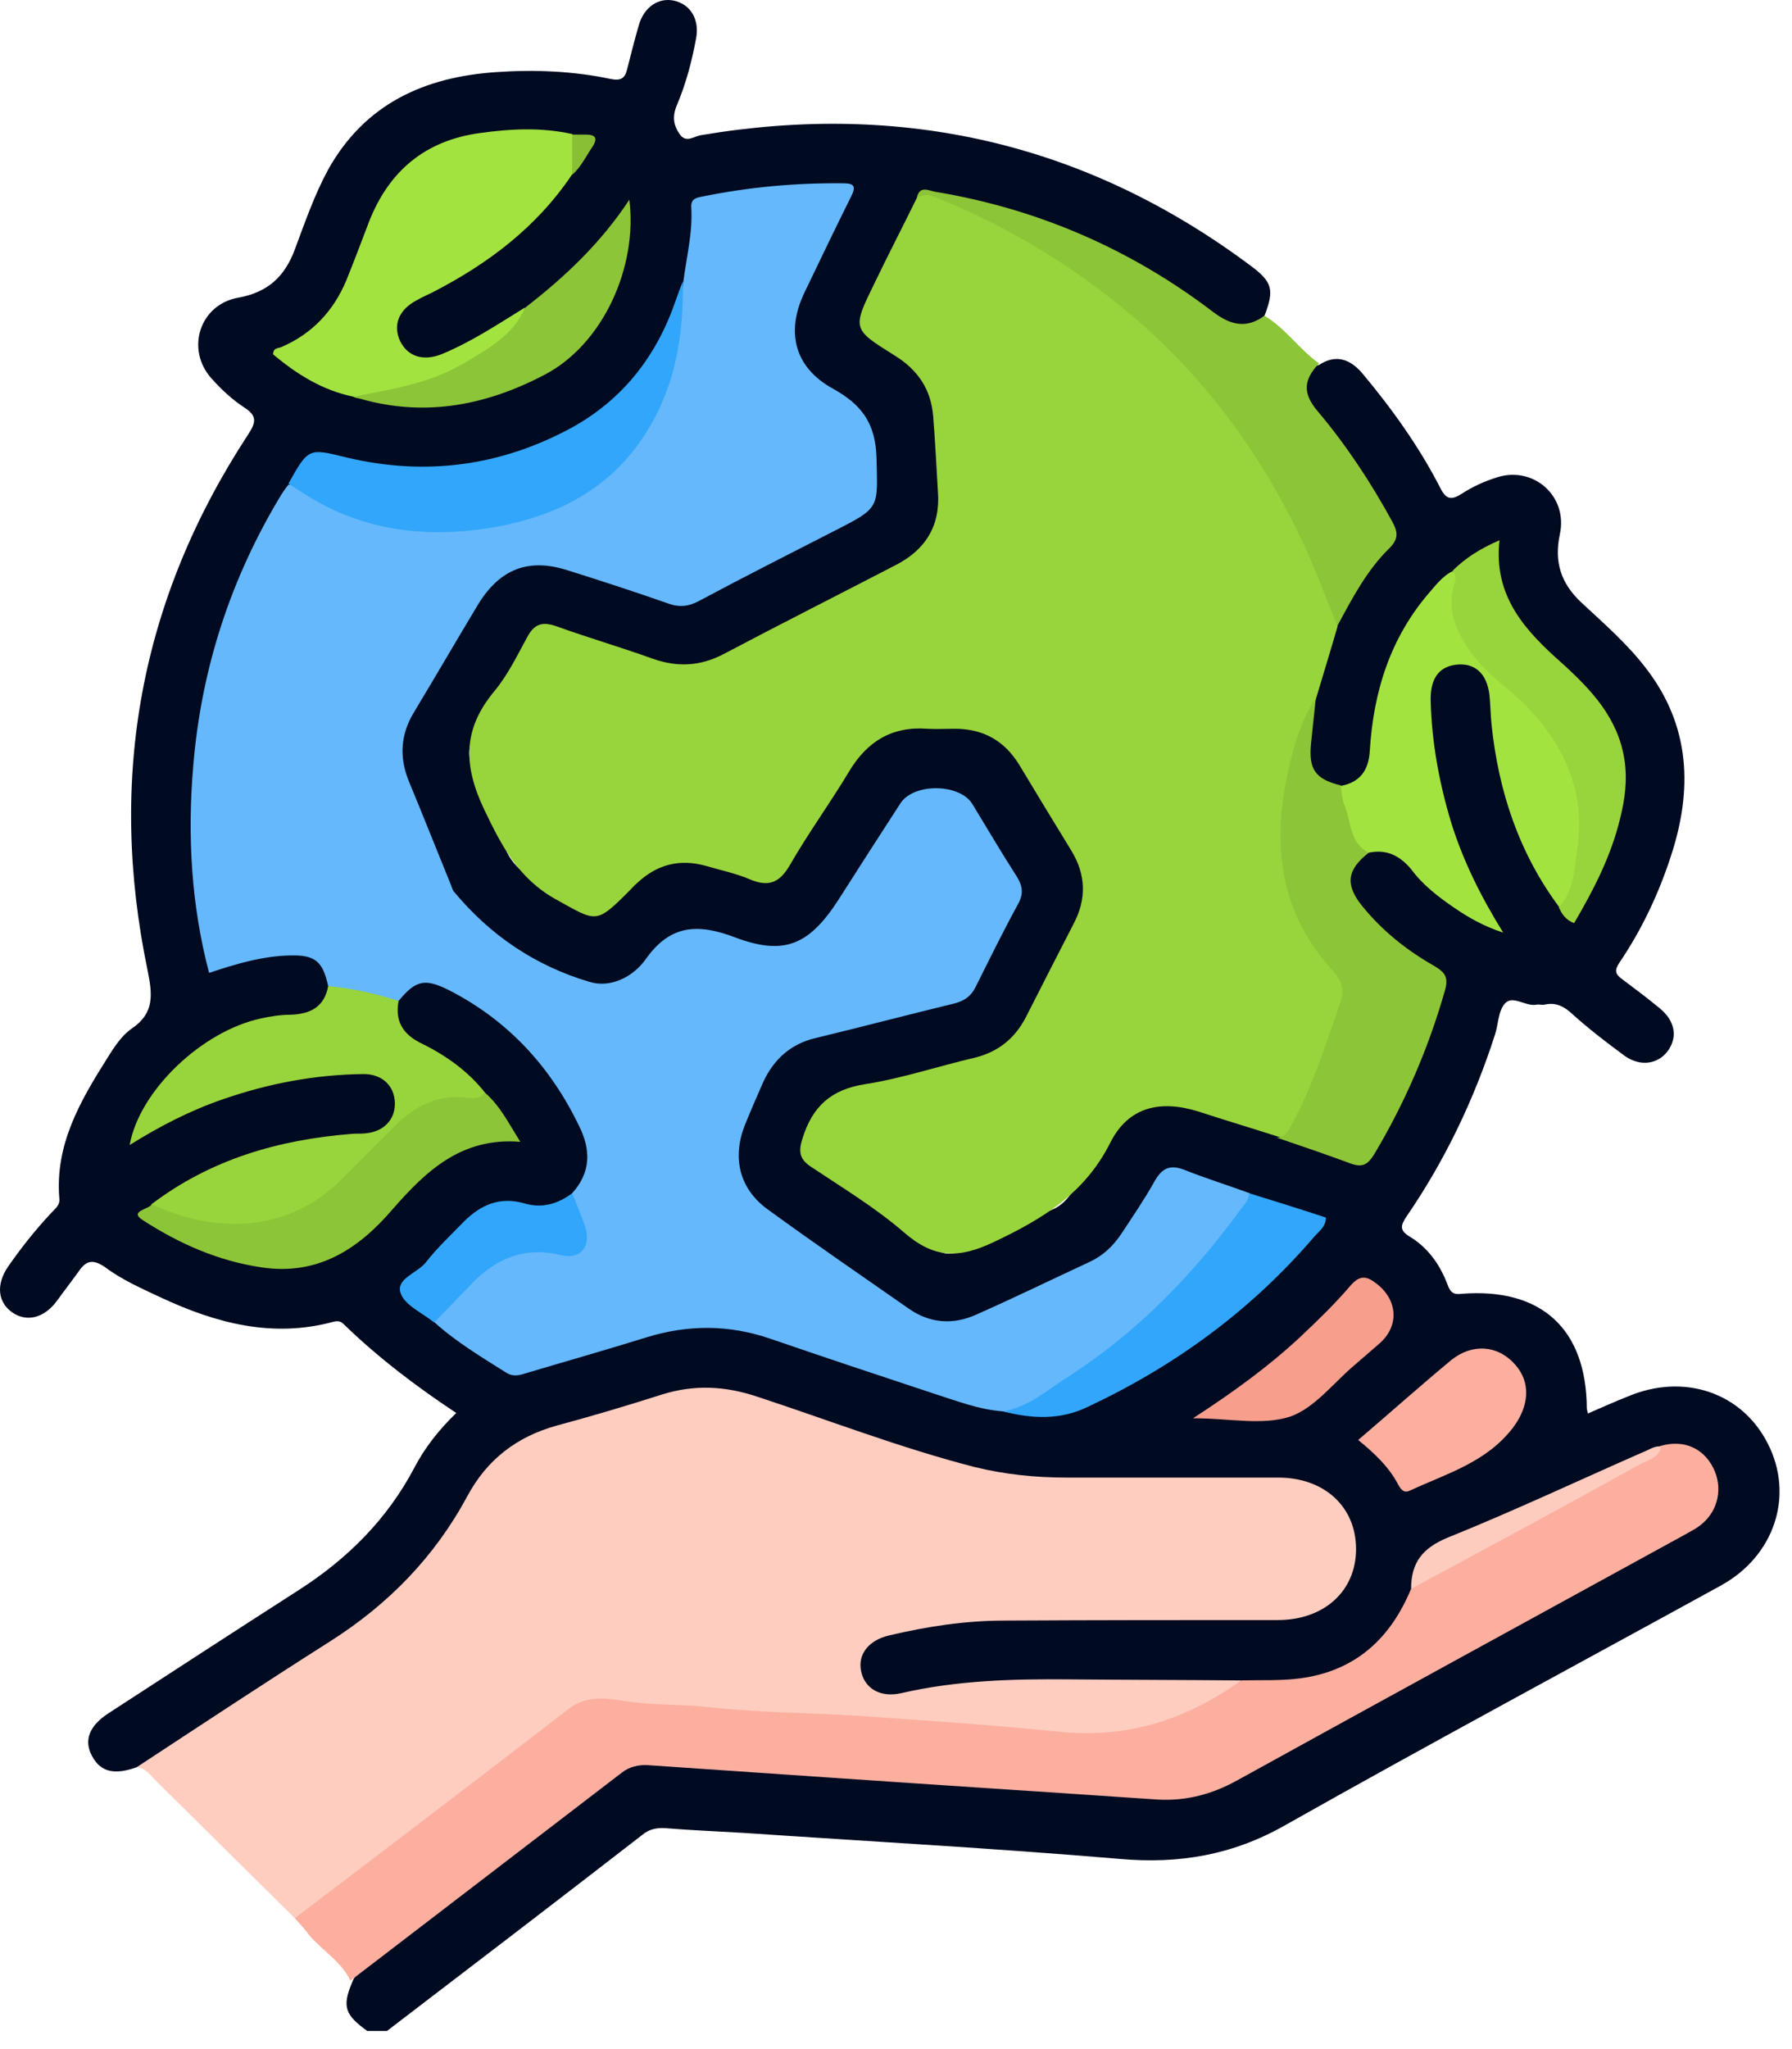 <svg width="98" height="112" viewBox="0 0 98 112" fill="none" xmlns="http://www.w3.org/2000/svg">
<path d="M7.469 96.596C6.253 97.03 5.5 96.856 5.037 95.988C4.574 95.148 4.863 94.338 5.934 93.643C9.408 91.385 12.881 89.128 16.355 86.899C19.018 85.191 21.189 83.02 22.665 80.212C23.244 79.112 23.997 78.157 24.952 77.231C22.723 75.755 20.668 74.192 18.786 72.368C18.613 72.194 18.439 72.194 18.207 72.252C14.879 73.15 11.781 72.31 8.8 70.921C7.758 70.429 6.687 69.966 5.761 69.271C5.008 68.75 4.661 68.953 4.256 69.56C3.879 70.081 3.474 70.602 3.098 71.123C2.403 72.05 1.448 72.281 0.666 71.731C-0.115 71.181 -0.231 70.226 0.435 69.242C1.158 68.2 1.94 67.216 2.808 66.29C3.011 66.058 3.3 65.884 3.242 65.479C3.011 62.556 4.371 60.211 5.848 57.866C6.224 57.258 6.658 56.593 7.208 56.217C8.453 55.377 8.337 54.364 8.076 53.061C5.877 42.525 7.671 32.742 13.576 23.739C14.01 23.074 14.068 22.726 13.345 22.263C12.679 21.829 12.1 21.279 11.579 20.7C10.132 19.108 10.913 16.648 13.026 16.271C14.647 15.982 15.573 15.114 16.123 13.637C16.673 12.161 17.194 10.656 17.947 9.267C19.973 5.648 23.244 4.201 27.151 3.941C29.236 3.796 31.349 3.883 33.404 4.317C33.983 4.433 34.185 4.259 34.301 3.767C34.504 2.957 34.706 2.175 34.938 1.365C35.227 0.38 36.009 -0.141 36.848 0.033C37.775 0.236 38.267 1.075 38.064 2.117C37.833 3.362 37.514 4.577 37.022 5.735C36.761 6.343 36.819 6.835 37.167 7.327C37.514 7.848 37.948 7.443 38.353 7.385C49.353 5.533 59.397 7.819 68.37 14.506C69.586 15.403 69.702 15.837 69.152 17.256C68.37 18.182 67.588 18.298 66.546 17.516C65.041 16.387 63.478 15.374 61.828 14.477C58.529 12.682 55.055 11.466 51.35 10.83C51.003 10.772 50.626 10.656 50.366 11.032C49.295 13.03 48.34 15.114 47.269 17.111C46.95 17.719 47.066 18.153 47.645 18.471C47.79 18.558 47.934 18.674 48.108 18.761C50.308 19.832 51.35 21.569 51.292 24.058C51.263 25.187 51.524 26.345 51.466 27.502C51.379 29.066 50.742 30.281 49.324 31.034C45.908 32.828 42.493 34.623 39.019 36.302C37.948 36.823 36.848 36.765 35.748 36.418C34.041 35.868 32.304 35.318 30.625 34.71C29.757 34.392 29.236 34.594 28.773 35.405C27.904 36.939 26.978 38.444 26.052 39.949C25.617 40.644 25.531 41.309 25.878 42.091C26.486 43.509 27.094 44.957 27.644 46.404C27.875 46.954 28.223 47.388 28.715 47.735C29.699 48.401 30.712 49.038 31.696 49.733C32.275 50.138 32.738 50.109 33.23 49.588C33.664 49.125 34.156 48.662 34.62 48.199C35.777 47.012 37.138 46.751 38.701 47.157C39.511 47.359 40.322 47.591 41.074 47.851C41.885 48.141 42.464 47.938 42.898 47.185C43.853 45.593 44.895 44.088 45.879 42.525C46.661 41.252 47.5 40.007 49.15 39.718C50.453 39.486 51.755 39.486 53.029 39.688C54.158 39.862 55.142 40.441 55.779 41.454C56.85 43.133 57.863 44.841 58.876 46.549C59.686 47.909 59.686 49.27 58.963 50.659C58.123 52.251 57.342 53.901 56.531 55.493C55.808 56.911 54.708 57.866 53.116 58.243C50.916 58.764 48.687 59.343 46.487 59.892C45.242 60.211 44.2 61.514 44.114 62.758C44.085 63.192 44.345 63.424 44.635 63.656C46.806 65.219 48.977 66.753 51.176 68.287C51.639 68.605 52.103 68.576 52.624 68.374C54.303 67.708 55.866 66.811 57.544 66.116C58.036 65.913 58.384 65.537 58.644 65.132C59.223 64.263 59.831 63.395 60.352 62.498C61.307 60.877 63.391 59.661 65.649 60.616C67.01 61.195 68.457 61.571 69.846 62.035C71.091 62.498 72.394 62.845 73.638 63.308C74.217 63.54 74.651 63.453 74.999 62.903C76.677 60.211 77.835 57.316 78.704 54.306C78.906 53.611 78.588 53.235 78.038 52.917C76.591 52.019 75.23 51.035 74.217 49.617C73.32 48.372 73.58 47.214 74.883 46.462C75.925 46.201 76.706 46.606 77.343 47.417C78.385 48.719 79.717 49.588 81.251 50.398C81.309 50.022 81.106 49.819 80.961 49.588C79.051 46.056 77.98 42.323 77.951 38.299C77.951 37.402 78.154 36.62 79.109 36.302C79.919 36.041 80.701 36.186 81.28 36.881C81.743 37.431 81.83 38.126 81.83 38.82C81.83 40.644 82.264 42.409 82.785 44.117C83.364 46.028 84.29 47.793 85.419 49.443C85.709 49.877 85.969 50.138 86.345 49.472C87.445 47.475 88.4 45.391 88.603 43.075C88.806 41.049 87.966 39.341 86.606 37.894C85.911 37.141 85.216 36.447 84.464 35.752C82.814 34.247 81.511 32.568 81.743 30.021C80.759 30.397 80.151 31.005 79.485 31.497C77.054 33.755 75.751 36.562 75.346 39.833C75.288 40.296 75.201 40.76 75.143 41.223C74.999 42.38 74.391 43.046 73.204 43.191C71.844 42.93 71.207 42.12 71.38 40.788C71.467 39.949 71.496 39.081 71.699 38.241C71.901 36.881 72.336 35.607 72.857 34.334C73.638 32.742 74.535 31.236 75.722 29.905C76.156 29.413 76.099 28.979 75.809 28.458C74.709 26.489 73.465 24.666 72.046 22.929C71.583 22.379 71.265 21.8 71.323 21.076C71.352 20.526 71.525 20.092 72.133 19.948C73.059 19.34 73.841 19.629 74.507 20.411C76.127 22.35 77.604 24.405 78.762 26.663C79.08 27.3 79.369 27.358 79.948 26.981C80.527 26.605 81.164 26.316 81.801 26.113C83.827 25.418 85.766 27.097 85.303 29.21C84.985 30.715 85.361 31.873 86.461 32.915C87.706 34.073 88.979 35.173 90.021 36.533C92.453 39.688 92.569 43.162 91.382 46.78C90.716 48.835 89.79 50.804 88.574 52.598C88.285 53.032 88.314 53.235 88.719 53.525C89.413 54.045 90.108 54.567 90.774 55.117C91.585 55.782 91.758 56.651 91.237 57.403C90.716 58.156 89.732 58.33 88.864 57.722C87.879 56.998 86.895 56.245 85.998 55.435C85.535 55.001 85.072 54.769 84.464 54.914C84.319 54.943 84.174 54.885 84.03 54.914C83.422 55.03 82.727 54.364 82.293 54.856C81.917 55.29 81.946 56.014 81.743 56.593C80.614 60.095 79.022 63.424 76.938 66.463C76.591 66.984 76.504 67.245 77.141 67.621C78.125 68.229 78.762 69.155 79.167 70.226C79.311 70.631 79.485 70.776 79.919 70.718C84.29 70.371 86.751 72.629 86.779 76.971C86.779 77.028 86.808 77.115 86.837 77.26C87.561 76.942 88.285 76.623 89.008 76.334C92.076 75.031 95.261 76.102 96.679 78.91C98.126 81.746 97.055 85.046 94.103 86.667C86.143 91.038 78.154 95.322 70.251 99.78C67.386 101.401 64.462 101.893 61.221 101.603C54.389 101.024 47.529 100.648 40.698 100.185C39.251 100.098 37.803 100.04 36.385 99.924C35.893 99.895 35.488 99.982 35.112 100.301C30.48 103.89 25.82 107.45 21.16 111.01C20.812 111.01 20.436 111.01 20.089 111.01C18.873 110.142 18.699 109.679 19.249 108.376C19.452 107.826 19.857 107.508 20.291 107.19C24.546 103.89 28.859 100.677 33.085 97.377C34.069 96.596 35.054 96.306 36.356 96.393C40.235 96.653 44.114 96.856 47.992 97.145C52.653 97.493 57.342 97.695 62.002 98.159C64.144 98.361 66.17 98.014 68.138 96.914C76.012 92.514 83.943 88.201 91.874 83.917C92.106 83.802 92.308 83.686 92.54 83.541C93.582 82.846 93.958 81.775 93.524 80.733C93.147 79.749 92.192 79.286 90.977 79.431C87.272 80.936 83.653 82.644 79.977 84.236C79.832 84.294 79.717 84.38 79.601 84.409C78.154 84.728 77.517 85.712 77.43 87.101C76.214 90.43 73.58 92.283 70.049 92.312C69.325 92.312 68.602 92.312 67.907 92.312C63.507 92.312 59.108 92.283 54.708 92.341C53.347 92.341 51.987 92.543 50.626 92.833C50.192 92.919 49.787 93.006 49.353 93.064C48.166 93.238 47.24 92.717 46.979 91.704C46.719 90.691 47.356 89.649 48.513 89.33C50.626 88.78 52.768 88.491 54.939 88.462C59.918 88.433 64.897 88.462 69.875 88.462C71.12 88.462 72.249 88.144 73.059 87.159C73.957 86.088 74.217 84.815 73.667 83.512C73.088 82.152 71.988 81.457 70.57 81.312C69.76 81.225 68.92 81.283 68.081 81.283C65.794 81.283 63.536 81.168 61.278 81.312C56.039 81.631 51.118 80.328 46.285 78.505C44.432 77.81 42.551 77.202 40.64 76.623C39.309 76.247 38.006 76.247 36.704 76.623C34.562 77.231 32.391 77.868 30.278 78.534C28.425 79.112 26.949 80.183 26.023 81.949C23.91 85.944 20.668 88.78 16.876 91.096C14.415 92.601 12.042 94.222 9.611 95.785C8.858 96.017 8.25 96.451 7.469 96.596Z" fill="#000A21"/>
<path d="M7.469 96.596C11 94.28 14.502 91.964 18.063 89.707C21.247 87.68 23.765 85.104 25.559 81.775C26.631 79.778 28.252 78.534 30.422 77.926C32.362 77.405 34.301 76.826 36.212 76.218C37.977 75.668 39.656 75.755 41.393 76.334C45.358 77.636 49.237 79.141 53.289 80.183C54.939 80.589 56.618 80.762 58.326 80.762C62.176 80.762 66.054 80.762 69.904 80.762C72.422 80.762 74.159 82.354 74.159 84.67C74.159 86.957 72.422 88.549 69.875 88.549C64.897 88.549 59.918 88.549 54.939 88.578C52.797 88.578 50.713 88.896 48.629 89.388C47.5 89.649 46.892 90.43 47.095 91.356C47.298 92.312 48.166 92.804 49.295 92.543C52.305 91.849 55.373 91.762 58.442 91.791C61.568 91.82 64.723 91.82 67.849 91.849C67.849 92.312 67.473 92.427 67.183 92.63C64.289 94.627 61.105 95.322 57.631 94.888C54.852 94.54 52.045 94.483 49.237 94.28C46.487 94.077 43.708 93.904 40.959 93.73C38.296 93.556 35.633 93.354 32.999 93.209C32.159 93.151 31.464 93.441 30.799 93.933C26.37 97.348 21.912 100.735 17.484 104.122C17.078 104.44 16.702 104.903 16.094 104.816C13.547 102.298 11.029 99.809 8.482 97.29C8.221 97.03 7.961 96.625 7.469 96.596Z" fill="#FECDBF"/>
<path d="M16.123 104.845C21.102 101.053 26.11 97.261 31.088 93.412C32.159 92.572 33.346 92.862 34.388 93.006C35.806 93.209 37.254 93.151 38.672 93.296C41.451 93.614 44.258 93.614 47.037 93.788C50.684 94.048 54.331 94.28 57.95 94.656C61.655 95.032 64.897 93.99 67.878 91.848C68.949 91.82 70.049 91.877 71.12 91.733C74.13 91.327 76.041 89.562 77.169 86.841C78.443 85.567 80.18 85.017 81.685 84.12C84.695 82.354 87.822 80.82 90.832 79.025C92.076 78.678 93.147 79.141 93.698 80.241C94.219 81.283 93.987 82.528 93.09 83.281C92.8 83.541 92.424 83.715 92.076 83.917C83.943 88.375 75.78 92.833 67.646 97.319C66.286 98.072 64.868 98.448 63.305 98.361C57.4 97.956 51.495 97.58 45.59 97.174C42.203 96.943 38.817 96.711 35.43 96.48C34.909 96.451 34.417 96.567 34.012 96.885C29.062 100.677 24.112 104.469 19.163 108.261C18.67 107.219 17.657 106.64 16.934 105.8C16.702 105.482 16.413 105.163 16.123 104.845Z" fill="#FCAF9F"/>
<path d="M72.133 19.861C71.265 20.787 71.236 21.511 72.075 22.495C73.638 24.347 74.97 26.374 76.127 28.487C76.446 29.066 76.504 29.442 75.983 29.963C74.738 31.178 73.928 32.742 73.117 34.247C72.48 34.247 72.567 33.668 72.451 33.321C71.033 29.355 69.094 25.679 66.46 22.379C62.436 17.314 57.4 13.58 51.379 11.177C50.974 11.003 50.54 11.032 50.134 10.83C50.279 10.106 50.8 10.425 51.147 10.482C56.734 11.409 61.828 13.608 66.344 17.053C67.299 17.777 68.167 17.979 69.152 17.256C70.309 17.95 71.062 19.108 72.133 19.861Z" fill="#8CC537"/>
<path d="M50.134 10.83C50.424 10.656 50.684 10.598 51.061 10.743C55.055 12.335 58.673 14.506 61.973 17.314C66.112 20.845 69.152 25.1 71.409 29.992C72.046 31.381 72.567 32.828 73.146 34.247C72.77 35.549 72.365 36.852 71.988 38.126C71.207 40.615 70.309 43.104 70.367 45.767C70.396 48.227 71.12 50.456 72.741 52.309C73.667 53.351 73.841 54.335 73.349 55.638C72.625 57.548 72.046 59.516 71.033 61.311C70.802 61.745 70.628 62.382 69.875 62.121C68.428 61.658 66.981 61.224 65.562 60.761C63.449 60.095 61.713 60.5 60.728 62.44C59.339 65.219 57.052 66.608 54.36 67.882C52.421 68.808 51.09 68.779 49.469 67.389C47.906 66.029 46.082 64.929 44.345 63.771C43.737 63.366 43.651 62.961 43.882 62.237C44.432 60.471 45.445 59.545 47.327 59.256C49.353 58.937 51.321 58.272 53.318 57.809C54.592 57.49 55.489 56.766 56.097 55.609C56.965 53.901 57.834 52.193 58.702 50.514C59.426 49.154 59.397 47.822 58.587 46.491C57.631 44.928 56.676 43.365 55.721 41.773C54.91 40.47 53.752 39.833 52.218 39.833C51.726 39.833 51.205 39.862 50.713 39.833C48.774 39.688 47.413 40.528 46.429 42.178C45.387 43.915 44.2 45.535 43.187 47.301C42.608 48.285 42.001 48.488 40.987 48.054C40.235 47.735 39.395 47.562 38.614 47.33C37.167 46.925 35.922 47.243 34.822 48.285C34.677 48.401 34.562 48.546 34.446 48.662C32.564 50.543 32.651 50.398 30.393 49.154C28.367 48.025 27.441 46.259 26.486 44.262C25.328 41.831 25.299 39.862 27.036 37.778C27.759 36.91 28.28 35.839 28.83 34.826C29.207 34.131 29.612 33.957 30.393 34.218C32.159 34.855 33.954 35.376 35.719 36.012C37.051 36.476 38.296 36.418 39.569 35.752C42.695 34.102 45.85 32.51 48.977 30.889C50.626 30.05 51.437 28.718 51.292 26.866C51.205 25.505 51.147 24.116 51.032 22.755C50.916 21.279 50.192 20.208 48.919 19.427C46.603 17.979 46.603 17.979 47.819 15.49C48.542 13.985 49.353 12.422 50.134 10.83Z" fill="#98D43B"/>
<path d="M31.291 65.219C32.304 64.09 32.333 62.874 31.667 61.542C30.104 58.3 27.788 55.782 24.575 54.132C23.244 53.467 22.752 53.553 21.797 54.711C20.436 54.74 19.163 54.509 17.947 53.901C17.657 52.54 17.223 52.193 15.892 52.222C14.358 52.251 12.91 52.685 11.434 53.177C10.45 49.443 10.247 45.651 10.566 41.888C11 36.562 12.621 31.584 15.4 27.01C15.515 26.837 15.631 26.663 15.776 26.489C16.413 26.431 16.847 26.866 17.339 27.126C22.26 30.021 29.988 29.094 33.838 25.158C35.604 23.363 36.472 21.134 36.848 18.703C37.022 17.603 37.225 16.503 37.369 15.403C37.543 14.043 37.89 12.711 37.803 11.322C37.775 10.859 38.093 10.801 38.411 10.743C40.959 10.222 43.535 9.99 46.14 10.019C46.748 10.019 46.806 10.222 46.545 10.743C45.677 12.48 44.837 14.245 43.998 15.982C42.956 18.153 43.448 20.092 45.561 21.25C47.124 22.119 47.877 23.132 47.934 25.013C47.992 27.734 48.166 27.734 45.706 28.979C43.216 30.252 40.698 31.526 38.209 32.857C37.659 33.147 37.167 33.205 36.588 33.002C34.764 32.365 32.912 31.757 31.059 31.178C28.917 30.484 27.354 31.092 26.167 33.002C24.981 34.97 23.823 36.968 22.636 38.936C21.912 40.123 21.826 41.367 22.346 42.67C23.128 44.551 23.881 46.462 24.662 48.372C24.72 48.517 24.749 48.662 24.836 48.748C26.804 51.122 29.294 52.801 32.246 53.669C33.375 54.017 34.62 53.409 35.314 52.425C36.646 50.543 38.151 50.456 40.206 51.238C42.898 52.251 44.258 51.643 45.85 49.183C46.979 47.417 48.108 45.651 49.237 43.915C49.961 42.786 52.479 42.815 53.174 43.944C53.984 45.275 54.766 46.606 55.605 47.909C55.923 48.43 55.981 48.835 55.692 49.385C54.881 50.861 54.129 52.396 53.376 53.901C53.116 54.451 52.739 54.711 52.16 54.856C49.642 55.464 47.124 56.13 44.606 56.737C43.245 57.056 42.319 57.895 41.74 59.14C41.393 59.922 41.045 60.732 40.727 61.514C40.032 63.308 40.438 64.987 42.001 66.116C44.548 67.968 47.124 69.734 49.7 71.529C50.858 72.339 52.132 72.426 53.405 71.847C55.489 70.921 57.516 69.937 59.571 68.981C60.323 68.634 60.873 68.113 61.336 67.418C61.944 66.492 62.581 65.566 63.131 64.582C63.536 63.858 63.97 63.627 64.781 63.945C65.939 64.408 67.154 64.784 68.341 65.219C68.631 65.711 68.225 66.029 67.994 66.376C64.983 70.602 61.221 73.989 56.792 76.652C56.213 76.999 55.605 77.347 54.881 77.144C53.55 77.057 52.305 76.565 51.032 76.16C48.05 75.176 45.098 74.192 42.145 73.179C39.888 72.397 37.63 72.397 35.372 73.092C33.143 73.786 30.886 74.423 28.657 75.089C28.28 75.205 27.991 75.234 27.644 75.002C26.312 74.163 24.952 73.352 23.765 72.281C23.765 72.252 23.736 72.194 23.736 72.165C24.662 69.821 27.846 67.939 30.307 68.229C31.754 68.403 32.101 67.939 31.58 66.608C31.407 66.174 30.972 65.769 31.291 65.219Z" fill="#64B8FB"/>
<path d="M19.336 21.684C17.628 21.337 16.21 20.44 14.937 19.369C14.937 18.992 15.226 19.05 15.4 18.964C17.078 18.24 18.236 16.995 18.931 15.345C19.365 14.274 19.77 13.203 20.176 12.132C21.276 9.325 23.273 7.675 26.254 7.27C27.933 7.038 29.612 6.951 31.291 7.327C31.812 8.051 31.609 8.804 31.291 9.527C29.351 12.422 26.688 14.419 23.649 15.982C23.36 16.127 23.07 16.243 22.781 16.416C21.797 16.937 21.478 17.777 21.883 18.645C22.289 19.485 23.157 19.774 24.199 19.34C25.791 18.674 27.238 17.719 28.686 16.822C28.917 17.516 28.425 17.922 28.02 18.269C25.791 20.295 23.186 21.453 20.176 21.655C19.886 21.713 19.626 21.858 19.336 21.684Z" fill="#A2E340"/>
<path d="M69.817 62.179C70.251 62.179 70.425 61.861 70.599 61.542C71.786 59.401 72.509 57.056 73.32 54.74C73.609 53.872 73.175 53.351 72.712 52.859C70.078 49.877 69.615 46.404 70.338 42.67C70.657 41.107 71.062 39.515 71.959 38.154C71.873 38.965 71.786 39.804 71.699 40.615C71.554 42.062 71.93 42.583 73.32 42.93C73.58 43.133 73.725 43.422 73.783 43.741C73.957 44.754 74.362 45.709 74.854 46.606C73.667 47.533 73.551 48.343 74.478 49.501C75.578 50.861 76.909 51.932 78.443 52.801C79.022 53.148 79.225 53.409 79.022 54.132C78.125 57.288 76.822 60.298 75.143 63.105C74.796 63.656 74.507 63.829 73.87 63.598C72.538 63.105 71.178 62.642 69.817 62.179Z" fill="#8CC537"/>
<path d="M74.854 46.607C73.812 46.086 73.899 44.957 73.551 44.088C73.407 43.741 73.378 43.336 73.32 42.959C74.391 42.757 74.854 42.091 74.912 41.02C75.114 37.778 76.041 34.826 78.212 32.336C78.559 31.931 78.906 31.497 79.398 31.236C79.89 31.294 79.832 31.671 79.775 31.96C79.341 34.131 80.498 35.578 82.004 36.881C83.596 38.27 85.043 39.746 85.911 41.686C87.04 44.146 86.664 46.607 85.94 49.038C85.853 49.356 85.68 49.646 85.274 49.588C83.074 46.636 81.946 43.249 81.569 39.602C81.511 39.052 81.511 38.531 81.454 37.981C81.309 36.794 80.643 36.215 79.63 36.331C78.675 36.447 78.212 37.112 78.24 38.299C78.298 40.586 78.704 42.786 79.369 44.986C80.006 47.012 80.933 48.922 82.206 50.977C81.077 50.601 80.296 50.138 79.572 49.646C78.675 49.038 77.806 48.372 77.169 47.504C76.533 46.751 75.809 46.404 74.854 46.607Z" fill="#A2E340"/>
<path d="M17.947 53.901C19.278 54.017 20.523 54.306 21.797 54.711C21.594 55.811 22.028 56.535 23.041 57.027C24.402 57.693 25.617 58.561 26.544 59.748C26.486 60.413 25.965 60.298 25.588 60.269C23.794 60.124 22.52 60.992 21.334 62.208C20.031 63.54 18.844 64.987 17.194 65.971C14.415 67.621 11.579 67.418 8.684 66.347C8.453 66.26 8.192 66.174 8.279 65.826C11.521 63.366 15.226 62.295 19.22 61.977C19.481 61.948 19.712 61.977 19.973 61.948C20.986 61.861 21.623 61.195 21.594 60.269C21.565 59.343 20.899 58.706 19.886 58.706C17.223 58.735 14.647 59.227 12.158 60.095C10.392 60.703 8.713 61.571 7.092 62.584C7.613 59.632 11.029 56.361 14.271 55.666C14.792 55.551 15.342 55.464 15.863 55.464C17.021 55.435 17.744 55.001 17.947 53.901Z" fill="#98D43B"/>
<path d="M37.34 15.374C37.398 18.558 36.848 21.569 34.938 24.232C33.028 26.895 30.307 28.197 27.238 28.776C24.228 29.326 21.247 29.21 18.381 27.936C17.455 27.531 16.615 26.981 15.776 26.431C16.876 24.463 16.876 24.492 18.989 25.013C23.273 26.026 27.383 25.476 31.233 23.392C34.041 21.858 35.893 19.484 36.935 16.474C37.051 16.127 37.196 15.75 37.34 15.374Z" fill="#31A6FA"/>
<path d="M85.245 49.588C86.114 48.691 86.085 47.475 86.258 46.375C86.693 43.509 85.709 41.049 83.769 38.907C82.727 37.749 81.396 36.968 80.469 35.694C79.601 34.478 79.08 33.292 79.572 31.786C79.63 31.584 79.601 31.352 79.427 31.207C80.122 30.513 80.933 29.992 82.004 29.529C81.656 32.626 83.451 34.507 85.448 36.273C87.04 37.72 88.487 39.254 88.835 41.512C89.008 42.612 88.864 43.683 88.603 44.725C88.111 46.78 87.156 48.633 86.085 50.456C85.622 50.283 85.419 49.964 85.245 49.588Z" fill="#98D43B"/>
<path d="M8.308 65.826C11.868 67.505 15.863 67.332 18.699 64.437C19.655 63.482 20.639 62.498 21.594 61.542C22.636 60.5 23.823 59.864 25.328 59.979C25.733 60.008 26.196 60.153 26.515 59.719C27.325 60.414 27.788 61.34 28.454 62.411C25.241 62.15 23.302 64.003 21.478 66.087C19.597 68.287 17.368 69.734 14.3 69.271C11.926 68.924 9.784 67.968 7.816 66.695C7.034 66.203 8.105 66.116 8.308 65.826Z" fill="#8CC537"/>
<path d="M54.852 77.144C56.271 76.912 57.284 75.957 58.442 75.234C62.176 72.831 65.215 69.705 67.82 66.145C68.023 65.855 68.312 65.595 68.312 65.219C69.702 65.653 71.12 66.087 72.509 66.55C72.509 67.042 72.162 67.274 71.901 67.563C68.457 71.587 64.318 74.626 59.513 76.884C57.979 77.636 56.444 77.549 54.852 77.144Z" fill="#31A6FA"/>
<path d="M19.336 21.684C21.391 21.279 23.504 20.961 25.357 19.861C26.66 19.079 28.049 18.355 28.715 16.821C30.886 15.143 32.854 13.29 34.417 10.916C34.88 14.564 32.999 18.819 29.757 20.497C26.428 22.234 22.983 22.842 19.336 21.684Z" fill="#8CC537"/>
<path d="M74.275 78.707C76.041 77.202 77.691 75.726 79.369 74.336C80.527 73.41 81.917 73.526 82.843 74.568C83.74 75.552 83.624 76.855 82.756 78.013C81.309 79.923 79.138 80.531 77.141 81.457C76.793 81.631 76.648 81.457 76.475 81.168C75.983 80.212 75.201 79.46 74.275 78.707Z" fill="#FCAF9F"/>
<path d="M65.244 77.52C67.473 76.073 69.383 74.684 71.12 73.063C72.075 72.165 73.001 71.268 73.841 70.284C74.362 69.676 74.738 69.734 75.288 70.168C76.446 71.066 76.533 72.484 75.433 73.439C74.999 73.815 74.564 74.192 74.13 74.568C72.944 75.552 71.901 76.971 70.541 77.434C69.007 77.926 67.241 77.52 65.244 77.52Z" fill="#F79E8D"/>
<path d="M31.291 65.219C31.522 65.826 31.783 66.405 31.985 67.013C32.362 68.113 31.754 68.866 30.683 68.605C28.686 68.113 27.123 68.779 25.762 70.197C25.096 70.892 24.431 71.587 23.736 72.281C23.099 71.76 22.144 71.355 21.912 70.689C21.623 69.879 22.839 69.589 23.302 68.981C23.91 68.2 24.662 67.505 25.357 66.782C26.283 65.855 27.325 65.392 28.657 65.769C29.612 66.058 30.48 65.826 31.291 65.219Z" fill="#31A6FA"/>
<path d="M90.832 79.055C90.745 79.691 90.137 79.778 89.732 80.01C85.564 82.325 81.367 84.583 77.169 86.841C77.169 85.422 77.777 84.612 79.196 84.033C82.785 82.586 86.287 80.936 89.848 79.373C90.166 79.257 90.456 79.025 90.832 79.055Z" fill="#FDCCBE"/>
<path d="M31.291 9.556C31.291 8.833 31.291 8.08 31.291 7.356C31.551 7.356 31.783 7.356 32.043 7.356C32.535 7.356 32.709 7.53 32.42 7.993C32.043 8.543 31.783 9.122 31.291 9.556Z" fill="#88BF35"/>
</svg>

